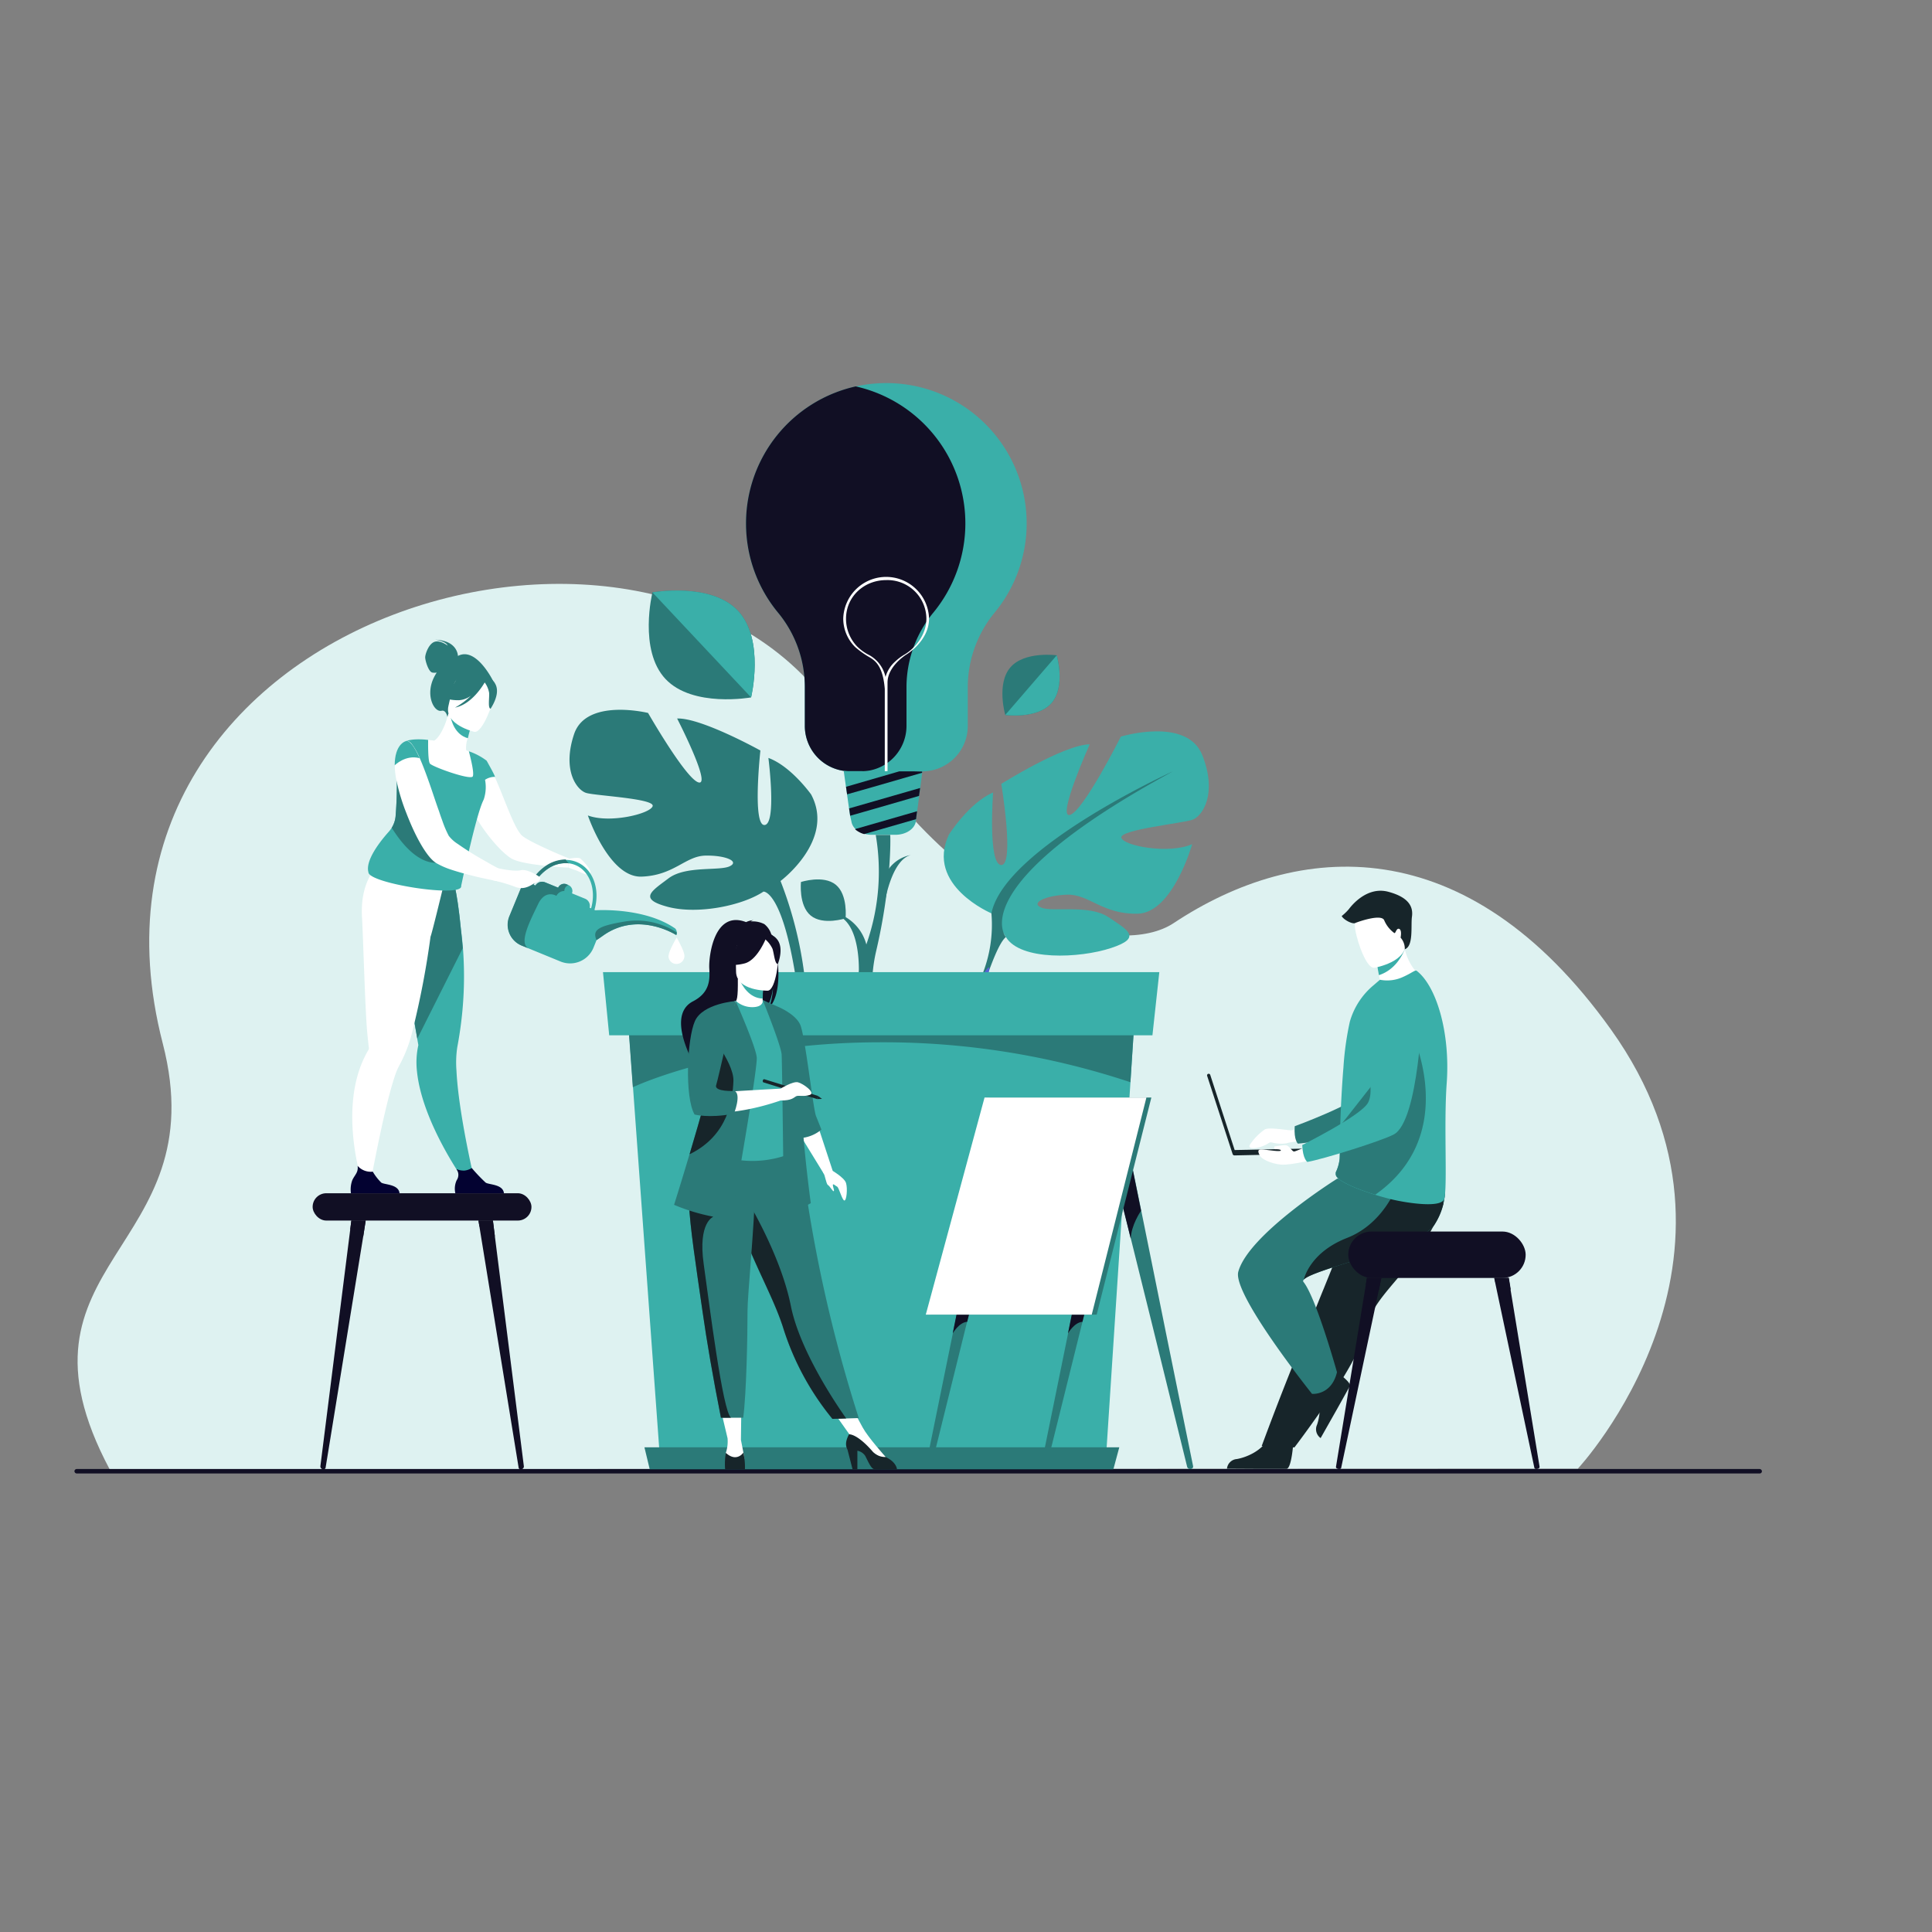<svg xmlns="http://www.w3.org/2000/svg" xmlns:xlink="http://www.w3.org/1999/xlink" viewBox="0 0 500 500"><rect x="0" y="0" width="500" height="500" fill="#808080" stroke="none"/><defs><clipPath id="clip-path"><circle cx="-790" cy="243.7" r="184.17" fill="none"/></clipPath></defs><title>ENABLE UPDATED</title><g id="OBJECTS"><path d="M408.34,380.1s50.82-54.56,8.59-113.64c-37.46-52.41-81.14-48.83-113.19-27.56-13.65,9.06-53,1.12-86.49-52.21C171.57,114,13.24,158.07,42.11,270c14,54.15-42.52,56.11-13.74,110.24Z" fill="#def2f1"/><rect x="19.26" y="380.18" width="436.73" height="1.16" rx="0.58" fill="#110f24"/><path d="M222.26,251.76c0-.1.58-12-5.15-14.7l.4-.39a11.69,11.69,0,0,1,6.7,7.76c.87,3,.21,3.63.21,3.74Z" fill="#2b7a78"/><path d="M193.07,135.45a36.17,36.17,0,0,0,8.27,23.08,30.25,30.25,0,0,1,6.95,19.24V187.9A11.75,11.75,0,0,0,220,199.62h18.75a11.75,11.75,0,0,0,11.71-11.72V177.75a30.39,30.39,0,0,1,7-19.27,36.31,36.31,0,0,0-34.59-58.75c-.47.08-.94.18-1.4.28A36.31,36.31,0,0,0,193.07,135.45Z" fill="#3aafa9"/><path d="M193.07,135.45a36.17,36.17,0,0,0,8.27,23.08,30.25,30.25,0,0,1,6.95,19.24V187.9A11.75,11.75,0,0,0,220,199.62h2.88A11.76,11.76,0,0,0,234.6,187.9V177.75a30.39,30.39,0,0,1,7-19.27A36.33,36.33,0,0,0,221.46,100,36.31,36.31,0,0,0,193.07,135.45Z" fill="#110f24"/><path d="M221.31,167.45a23.05,23.05,0,0,0,2.86,2.13c1.48,1,4.24,1.61,4.81,8.72,0,6.31,0,22.2,0,22.37h.71c0-.17,0-15.37,0-21.94h0s0-.16,0-.43c0-.7,0-1.28,0-1.71.05-4.09,4.52-6.93,4.57-7h0c2.94-1.8,6.18-5.21,6.18-9.51a11.11,11.11,0,0,0-22.21,0A10.4,10.4,0,0,0,221.31,167.45Zm.48-.18a10.36,10.36,0,0,1-2.84-7.14c0-5.73,4.66-10,10.4-10a10.07,10.07,0,0,1,10.4,10c0,4.09-2.84,7.6-5.65,9.26a13.22,13.22,0,0,0-2.43,1.82,8.32,8.32,0,0,0-2.5,4,8.54,8.54,0,0,0-4.6-5.87A12.35,12.35,0,0,1,221.79,167.27Z" fill="#fff"/><path d="M238.68,199.62l0,.31-.51,3.95-.14,1h0l-.14,1.05-.51,3.95-.14,1h0l-.13,1.05-.08.57c-.26,2-2.55,3.54-5.29,3.54h-6.17a7,7,0,0,1-1.85-.25h0a5.46,5.46,0,0,1-1.44-.6l0,0a4.46,4.46,0,0,1-.94-.71,3.36,3.36,0,0,1-1-1.92L220,211.1l-.14-1h0v0h0l-.14-.94-.52-3.66-.14-1v0l-.14-.95-.56-4Z" fill="#3aafa9"/><path d="M236.23,199.62h-3.48c-5.63,1.62-11.21,3.23-13.8,4l.14.95v0l.14,1c2.09-.58,7.12-2,19.41-5.58l0-.31Z" fill="#110f24"/><path d="M219.89,210.11h0v0h0l.14,1c2.42-.68,7.42-2.11,17.82-5.13l.14-1.05h0l.14-1c-6.58,1.9-14.54,4.2-18.38,5.29Z" fill="#110f24"/><path d="M222.21,215.26l0,0a5.46,5.46,0,0,0,1.44.6h0L237.07,212l.13-1.05h0l.14-1-16.07,4.63A4.46,4.46,0,0,0,222.21,215.26Z" fill="#110f24"/><path d="M207.29,228.26s-.65,6.1,2.54,8.7,9,.7,9,.7.66-6.1-2.54-8.7S207.29,228.26,207.29,228.26Z" fill="#2b7a78"/><path d="M221.28,274a69.19,69.19,0,0,1,3.12-30.14,56.43,56.43,0,0,0,2.24-27.78h3.74c.1.54.36,13-3.63,30.06-3.58,15.36,3.11,27.86,1.69,27.86Z" fill="#2b7a78"/><path d="M229.14,232.77c0-.08,1.8-10.32,6.6-11.49h0a9,9,0,0,0-6.4,4.68c-1.13,2.13-.73,2.73-.76,2.82Z" fill="#2b7a78"/><rect x="80.91" y="308.81" width="56.63" height="7.07" rx="3.53" fill="#110f24"/><path d="M94.64,315.88,94,320l-9.74,59.87a.49.49,0,0,1-.51.37.76.76,0,0,1-.84-.75l7.73-61.31.29-2.32Z" fill="#110f24"/><path d="M94.64,315.88,94,320c-.47-1.65-3.36-1.82-3.36-1.82l.29-2.32Z" fill="#110f24"/><path d="M134.74,380.26a.49.49,0,0,1-.51-.37L124.49,320l-.42-2.58-.25-1.56h3.74l.29,2.32.23,1.81,7.5,59.5A.76.76,0,0,1,134.74,380.26Z" fill="#110f24"/><path d="M128.08,320c-1-2-4-2.57-4-2.57h0l-.25-1.56h3.74l.29,2.32Z" fill="#110f24"/><path d="M118.51,169.76c0-.34-.28-4-5.87-4.2,0,0,2.75.33,3.22,1.54,0,0-1.87-1.5-3.39-1s-2.42,3.15-2.43,4,.84,3.71,1.81,3.95a2.88,2.88,0,0,0,1.17,0,13.9,13.9,0,0,0-.75,1.34c-2.23,4.58.07,9,2,8.56,1.22-.32,1.56,1.75,1.56,1.75l11.76-9.52S123.22,167.25,118.51,169.76Z" fill="#2b7a78"/><path d="M147.37,222.21s2.33-.45,2.86,0,3.06,3,2.52,3.87-3.13-.7-3.67-.84-2.05-.74-2.05-.74Z" fill="#fff"/><path d="M122.6,304.62l-2.5.93s-10.85-15.05-12.19-28.3a20.51,20.51,0,0,1,.36-6.77s-.1-.6-.29-1.67c-.09-.5-.19-1.1-.31-1.79-.36-2-.84-4.79-1.4-7.94-1.27-7.25-2.93-16.51-4.21-23.32l.67-.22,7.29-2.35,1.5-4.78L117,227s1.21,2.37,2.29,13.57c.2,1.47.38,3.09.52,4.84a96.07,96.07,0,0,1-.52,19.62c-.25,1.94-.56,3.95-.95,6a26.66,26.66,0,0,0-.21,6C118.63,287.79,122.6,304.62,122.6,304.62Z" fill="#3aafa9"/><path d="M119.76,245.39,108,268.81c-.09-.5-.19-1.1-.31-1.79-.36-2-.84-4.79-1.4-7.94-1.27-7.25-2.93-16.51-4.21-23.32l.67-.22,7.29-2.35,1.5-4.78L117,227s1.21,2.37,2.29,13.57C119.44,242,119.62,243.64,119.76,245.39Z" fill="#2b7a78"/><path d="M114.58,230l-.28-2.34c-4.56,1.21-16.77-3.39-16.77-3.39s-4.42,3.89-3.84,13.21c.28,4.55.8,23.89,1.34,29.61.19,2.08.37,3.55.44,4.14h0a.79.79,0,0,1-.14.51,27.27,27.27,0,0,0-2,4.2c-5.31,14.15.82,31.57.82,31.57l1.59-.64s3.48-19.39,6.32-28a17.46,17.46,0,0,1,1.36-3.28,36.54,36.54,0,0,0,3.41-9.1,224,224,0,0,0,4.6-24.14C111.58,242.39,114.58,230,114.58,230Z" fill="#fff"/><path d="M147.37,222.21,147,224.5l-.42,0c-.83,0-2.85-.17-5.14-.41-3.44-.34-7.53-.95-9.15-1.95-2.48-1.51-6.54-6.15-9.19-10.78a2.27,2.27,0,0,1-.19-.34,16.58,16.58,0,0,1-2.42-6.84,9.54,9.54,0,0,1,.32-3.1,7.8,7.8,0,0,1,1.4-2.8,1.35,1.35,0,0,1,.26-.32,6.64,6.64,0,0,1,1.8-1.54c.45-.18,1,0,1.46.59v0a8.66,8.66,0,0,1,1.3,1.93s0,0,0,.06l.3.56a.66.66,0,0,1,.08.13c.21.44.41.89.62,1.37,2.33,5.06,4.8,12.74,6.87,15,.88,1,4.95,2.91,8.18,4.35C145.48,221.46,147.37,222.21,147.37,222.21Z" fill="#fff"/><path d="M123.3,201.62a14.18,14.18,0,0,1-5.26,1.24c-7.85.43-9.63-6.46-10-11a6.62,6.62,0,0,1,2.7-.34c.55,0,1.13.09,1.61.15,1-.5,2.69-2.94,3.69-7l.34.16,5.66,2.66s-.6,1.85-1,3.61a7.12,7.12,0,0,0-.39,3.09c.45.18.71.3.71.3h0A40.37,40.37,0,0,1,123.3,201.62Z" fill="#fff"/><path d="M122.08,187.44s-.6,1.85-1,3.61c-3.32-.92-4.32-4.4-4.62-6.27Z" fill="#3aafa9"/><path d="M122.78,189.4s-7.92-1.84-6.71-6.76,1-8.46,6.13-7.5,5.63,3.08,5.62,4.82S124.87,189.75,122.78,189.4Z" fill="#fff"/><path d="M128.27,177.17c-.86-1.78-1.86-1.69-2.49-1.37a5.68,5.68,0,0,0-7.37-.63A9.66,9.66,0,0,1,114,180s1.21,1.25,4.74,1.22a5.84,5.84,0,0,0,3.15-1.18,19.12,19.12,0,0,1-4.13,3.08c4.41-.85,7.38-6,7.68-6.5a6.42,6.42,0,0,1,1.15,2.72c.08,1.35-.38,4,.39,4.07C126.94,183.36,129.54,179.84,128.27,177.17Z" fill="#2b7a78"/><path d="M128.12,201.05c-.28-.86-2.19-4.19-2.19-4.19h0a16.24,16.24,0,0,0-4.57-2.42h0c0,.2,1.48,5.38,1,6.48s-10.57-2.5-11.12-3.33c-.44-.67-.45-4.18-.44-5.55,0-.34,0-.55,0-.55s-3.75-.51-5.86.35a16.24,16.24,0,0,1,1.14,3.8c0,.19,0,.38.07.57a7.92,7.92,0,0,1,0,1.19,2.31,2.31,0,0,1-.72,1.43,11.4,11.4,0,0,1-1.51,1.25l-1.24.9h0a100.85,100.85,0,0,1-.31,10.32,6.87,6.87,0,0,1-1,2.93,8.07,8.07,0,0,1-.74,1c-2.22,2.48-6.14,7.43-5.28,10.51.06,2.91,24.57,6.72,24,3.53,0,0,3.68-17.74,5.67-22,.07-.15.14-.31.2-.46a10,10,0,0,0,.31-5A4.55,4.55,0,0,1,128.12,201.05Z" fill="#3aafa9"/><path d="M112.8,223.31c-4.83-.05-8.92-5.07-11.42-9.08a6.87,6.87,0,0,0,1-2.93,100.85,100.85,0,0,0,.31-10.32h0l1.24-.9a11.4,11.4,0,0,0,1.51-1.25C109.4,205.52,119.36,223.38,112.8,223.31Z" fill="#2b7a78"/><path d="M131.07,225.94l-.66,2.42-2.16-.4c-.39-.07-.62-.13-.62-.13-1.06-.21-2.33-.49-3.71-.79h0c-2.36-.57-5-1.25-7.24-2a19.89,19.89,0,0,1-3.86-1.72,2.14,2.14,0,0,1-.26-.19c-2.21-1.61-4.84-6.33-6.88-11.4-.29-.7-.55-1.4-.82-2.08a51.89,51.89,0,0,1-2.15-7.18,21,21,0,0,1-.51-3.43,7.85,7.85,0,0,1,0-1c0-5.48,2.76-6.24,2.76-6.24l.19-.06c.47-.07,1,.25,1.47.87a16.84,16.84,0,0,1,2,3.58c1.07,2.43,2.21,5.59,3.27,8.73.58,1.72,1.15,3.44,1.72,5,.32,1,.64,1.87.94,2.7a26.6,26.6,0,0,0,1.59,3.69,9,9,0,0,0,2.33,2.1,80.68,80.68,0,0,0,7.49,4.65c1,.61,2.06,1.16,2.89,1.61C130.18,225.47,131.07,225.94,131.07,225.94Z" fill="#fff"/><path d="M108.6,196.22c-3.64-1-6.45,1.84-6.45,1.84,0-5.47,2.77-6.22,2.77-6.22C106,191.38,107.29,193.28,108.6,196.22Z" fill="#3aafa9"/><path d="M103.4,308.81H90.82a7,7,0,0,1,.35-3.37c.63-1.4,1.62-2,1.38-3.72a4.53,4.53,0,0,0,3.92,1.5,13.83,13.83,0,0,0,2.19,2.83C99.48,306.64,103.15,306.43,103.4,308.81Z" fill="#030231"/><path d="M130.42,308.81H117.84a5.25,5.25,0,0,1,.35-3.37,2.44,2.44,0,0,0-.09-2.9,4.75,4.75,0,0,0,2.12.4,4.3,4.3,0,0,0,1.87-.66,43.77,43.77,0,0,0,3.59,3.77C126.5,306.64,130.17,306.43,130.42,308.81Z" fill="#030231"/><path d="M135,244.71l1.74.71,8.35,3.43a6.53,6.53,0,0,0,8.49-3.56l.81-2c.53-.35,1.08-.72,1.64-1.12,9.12-6.56,19-.18,19-.18a1.46,1.46,0,0,0,.13-.68,1.66,1.66,0,0,0-.4-1c-6.14-4.27-14.89-4.78-18.74-4.78-1.22,0-1.95.05-1.95.05l-.23-.1c1.56-5.27-.35-10.64-4.6-12.39a7.44,7.44,0,0,0-2.81-.55,9.28,9.28,0,0,0-5.27,1.73,12.53,12.53,0,0,0-3.9,4.44,2,2,0,0,0-2.4,1.18l-3,7.29A5.81,5.81,0,0,0,135,244.71Zm12.11-15.66-.47-.19a1.55,1.55,0,0,0-.63-.13,1.69,1.69,0,0,0-1.56,1l-3.4-1.39a2,2,0,0,0-2.47.83l-.5-.2a11.52,11.52,0,0,1,3.94-4.28,8,8,0,0,1,5.21-1.26,6.41,6.41,0,0,1,1.64.43c3.79,1.56,5.48,6.41,4.1,11.21l-.37-.15a2,2,0,0,0-1.17-2.33l-3.4-1.39A1.68,1.68,0,0,0,147.09,229.05Z" fill="#3aafa9"/><path d="M154.37,243.3c.53-.35,1.08-.72,1.64-1.12,9.12-6.56,19-.18,19-.18a1.46,1.46,0,0,0,.13-.68,19,19,0,0,0-13-2.9C154.64,239.63,153.28,240.67,154.37,243.3Z" fill="#2b7a78"/><path d="M135,244.71l1.74.71c-2.61-1.42.62-7.44,2.51-11.41s4.75-2.16,4.75-2.16a2.28,2.28,0,0,1,2.06-1.26,1.58,1.58,0,0,1,1.05-1.54l-.47-.19a1.55,1.55,0,0,0-.63-.13,1.69,1.69,0,0,0-1.56,1l-3.4-1.39a2,2,0,0,0-2.47.83l-.5-.2a11.52,11.52,0,0,1,3.94-4.28,8,8,0,0,1,5.21-1.26,3.7,3.7,0,0,1-.83-1,9.28,9.28,0,0,0-5.27,1.73,12.53,12.53,0,0,0-3.9,4.44,2,2,0,0,0-2.4,1.18l-3,7.29A5.81,5.81,0,0,0,135,244.71Z" fill="#2b7a78"/><path d="M138.9,228.28c-1.21.51-2.91,2.29-5.64,1.21a44,44,0,0,0-5-1.53c-.39-.07-.62-.13-.62-.13l1.08-3.14a.42.42,0,0,0,.13,0c.7.15,4.25.91,5.92.53,1.87-.44,5,1.81,5,1.81S140.11,227.79,138.9,228.28Z" fill="#fff"/><path d="M173.06,247.27c0-1.13,2.06-4.64,2.06-4.64s2,3.51,2,4.64a2.06,2.06,0,1,1-4.11,0Z" fill="#fff"/><path d="M209.92,205.61s-5.18-7.31-11.06-9.46c0,0,2.2,17.15-1,17.36s-1.07-19.28-1.07-19.28-15.33-8.51-21.55-8.28c0,0,8.81,17.14,5.64,16.56s-13.16-18-13.16-18-16-3.94-19.15,5.49.75,14.46,3.11,15.2,17.74,1.44,17.23,3.41-11.08,4.56-16.77,2.43c0,0,5.47,16.14,13.9,15.83s11.32-5.34,16.54-5.44,8.92,1.52,6.24,2.77-11.4-.21-15.8,3.11-7.92,5.31-.23,7.37,19.3-.27,24.8-3.94c0,0,4.51-.37,8.05,20.44,1.37,8,.32,19.91.32,19.91l2.85-.43A101.73,101.73,0,0,0,202,228S216.24,217.4,209.92,205.61Z" fill="#2b7a78"/><path d="M256.62,236.39s-17.21-7.23-11.05-20.38c0,0,5.19-8.24,11.44-10.91,0,0-1.38,18.73,2.12,18.77s0-21,0-21,16.12-10.13,22.88-10.24c0,0-8.55,19.1-5.14,18.28s13.21-20.28,13.21-20.28,17.11-5.22,21.08,4.82,0,15.73-2.48,16.67-19.15,2.6-18.47,4.71,12.28,4.29,18.32,1.64c0,0-5,17.82-14.13,18s-12.6-5.13-18.26-4.93-9.58,2.18-6.61,3.37,12.35-.9,17.32,2.44,8.9,5.3.68,8-23.44,3.31-27.19-2.82Z" fill="#3aafa9"/><path d="M303.58,199.61s-43.64,19.8-47,36.78a34.71,34.71,0,0,1-2.53,16.23l.36,3.24s3.5-11.54,5.92-13.34C260.37,242.52,248.62,229.43,303.58,199.61Z" fill="#2b7a78"/><path d="M254.09,252.62s-5.79,11.4-.34,23.87l1.74-.69s-3.36-14-.51-21.59S254.09,252.62,254.09,252.62Z" fill="#5662d4"/><path d="M191,158.08c7,7.51,3.38,22.41,3.38,22.41s-15.1,2.73-22.15-4.77-3.38-22.41-3.38-22.41S184,150.58,191,158.08Z" fill="#2b7a78"/><path d="M191,158.08c7,7.51,3.38,22.41,3.38,22.41l-25.53-27.18S184,150.58,191,158.08Z" fill="#3aafa9"/><path d="M272.16,181.91c-3.68,4.26-12,3.12-12,3.12s-2.35-8.06,1.33-12.32,12-3.12,12-3.12S275.84,177.65,272.16,181.91Z" fill="#2b7a78"/><path d="M272.16,181.91c-3.68,4.26-12,3.12-12,3.12l13.32-15.44S275.84,177.65,272.16,181.91Z" fill="#3aafa9"/><polygon points="294.23 254.39 294.22 254.46 292.56 280.08 286.36 375.18 170.63 375.18 163.82 281.38 161.94 255.53 161.86 254.39 294.23 254.39" fill="#3aafa9"/><path d="M294.22,254.46l-1.67,25.62A202.53,202.53,0,0,0,228,269.74c-39.86,0-64.22,11.64-64.22,11.64l-1.88-25.85Z" fill="#2b7a78"/><polygon points="298.25 267.93 157.66 267.93 156.05 251.59 300.03 251.59 298.25 267.93" fill="#3aafa9"/><polygon points="288.14 380.25 168.15 380.25 166.78 374.56 289.67 374.56 288.14 380.25" fill="#2b7a78"/><path d="M229.21,378.06v-1s-4.55-5.05-5.94-7.61l-3.84-7.1-5,1.25,6.38,9Z" fill="#fff"/><path d="M201.16,248c.88-3.62-.4-5.3-1.55-6.19a5.41,5.41,0,0,0-1.8-2.65,6.58,6.58,0,0,0-3.52-.68,1.61,1.61,0,0,1,.74-.35,5.47,5.47,0,0,0-1.95.51c-8.38-3.23-9.7,9.11-9.52,12s.15,6.25-4.21,8.5c-8.32,4.32,2.76,20.56,2.76,20.56-.21-2.31,10.49-14.54,16.07-18.21a16.1,16.1,0,0,0,1.87-5.81,15.18,15.18,0,0,1-1.14,5.26C201.45,258.53,201.83,252.91,201.16,248Z" fill="#110f24"/><path d="M197.84,261.61s-2.69,1.42-4.74.86-3.18-3-3.15-3c.81-.16,1.05-1.28,1-6.09l.37.07,6.2,1.23s-.14,2-.15,3.78C197.4,260,197.49,261.44,197.84,261.61Z" fill="#fff"/><path d="M197.55,254.65s-.14,2-.15,3.78c-3.47-.09-5.3-3.26-6.05-5Z" fill="#3aafa9"/><path d="M222.25,367l-3.28.1-3.56.11a70.31,70.31,0,0,1-12.82-23.81c-.11-.34-.22-.69-.34-1-2.52-7.35-7.75-16.58-10.51-24.94-.44-1.33-.83-2.58-1.18-3.76-.12-.38-.23-.76-.33-1.12a88.59,88.59,0,0,1-3.16-16.64l19.89.16A370.81,370.81,0,0,0,222.25,367Z" fill="#2b7a78"/><path d="M204.18,284.62c-.05,9.47,1.39,13.53,1.39,13.53a26.8,26.8,0,0,1-18.65,1.14c-.11,0-8.38-1.92-8.38-1.92.17-.39,1.68-6.77,1.84-7.12,2.14-4.59,3.76-6.6,4-8a29.78,29.78,0,0,0,.24-7.93,63.21,63.21,0,0,0-2.45-12.46A64.38,64.38,0,0,0,190.4,259a6.38,6.38,0,0,0,4.43,1.65c2-.05,2.67-.91,2.57-1.85,2.15,1.19,3.86,2.32,3.86,2.32,1.83,3.17,5.53,6.25,5.8,11.12C207.13,273.48,204.18,284.35,204.18,284.62Z" fill="#3aafa9"/><path d="M198.71,256.39s-8.21.13-8.22-5-1.07-8.54,4.17-8.84,6.26,1.65,6.68,3.35S200.84,256.22,198.71,256.39Z" fill="#fff"/><path d="M198.4,242.44s-2.24,6-5.69,6.89-5,0-5,0a9.76,9.76,0,0,0,3.2-5.77S196.71,239.59,198.4,242.44Z" fill="#110f24"/><path d="M197.85,242.93a7.28,7.28,0,0,1,2.08,2.64c.41,1.3.6,4,1.38,3.89,0,0,1.69-4.07-.21-6.38S197.85,242.93,197.85,242.93Z" fill="#110f24"/><path d="M192.56,376.83c-.28-1.53-.81-4.19-.81-4.19l.12-9.43h-5.72l2.14,9a9.29,9.29,0,0,1-.44,3.77s-.55,2.51,1.91,2.55S192.84,378.37,192.56,376.83Z" fill="#fff"/><path d="M187.85,376a17.25,17.25,0,0,0-.19,4.26s.73,0,2.52,0,2.61,0,2.61,0a17.44,17.44,0,0,0-.4-4.32S190.64,378.56,187.85,376Z" fill="#17252a"/><polygon points="211.62 291.19 215.5 303.01 213.28 303.89 206.88 293.45 211.62 291.19" fill="#fff"/><path d="M232.14,380.26s-4.95.09-5.79,0-1.49-1.62-2.4-3.43a3.07,3.07,0,0,0-2.06-1.38l0,4.81h-1.25l-1.3-5.07c-.8-1.48-.19-2.82.37-4,.66,0,2.57.45,5.93,4.23a4.37,4.37,0,0,0,3.53,1.65l0,0C232.05,378.37,232.14,380.26,232.14,380.26Z" fill="#17252a"/><path d="M212.58,292.34s-.6-1.54-1.39-3.49-2.81-20.92-4.13-23.74-5.89-4.64-5.89-4.64l-3.77-1.63s4.75,11.73,4.89,14.1.55,38.82.55,38.82-.28,1.67,2.94,1,4.05-1.4,4.05-1.4-1.17-8.54-1.87-16.92A9.49,9.49,0,0,0,212.58,292.34Z" fill="#2b7a78"/><path d="M219,367.09l-3.56.11a70.31,70.31,0,0,1-12.82-23.81c-.11-.34-.22-.69-.34-1-2.52-7.35-7.75-16.58-10.51-24.94-.44-1.33-.83-2.58-1.18-3.76-.12-.38-.23-.76-.33-1.12l2.93-2.23S202,324.55,204.68,338C207,349.59,216.52,363.6,219,367.09Z" fill="#17252a"/><path d="M193.46,339.2c0,6.52-.28,21.5-1.12,27.71h-3.15c-1.75,0-2.61,0-2.61,0-2.13-10.79-3.65-19.71-4.75-27.4-.91-6.31-1.71-11.72-2.33-16.38s-1.06-8.62-1.21-11.93c0-.53,0-1,0-1.53s0-1,0-1.44l17.19-1.68C195.2,317.94,193.44,335.41,193.46,339.2Z" fill="#2b7a78"/><path d="M189.19,366.91c-1.75,0-2.61,0-2.61,0-2.13-10.79-3.65-19.71-4.75-27.4-.91-6.31-1.71-11.72-2.33-16.38s-1.06-8.62-1.21-11.93l6.31,3.71s-4,1.42-2.49,12.17S187.05,365.38,189.19,366.91Z" fill="#17252a"/><path d="M190,311.06s-1.21,4.38-5.4,3.82a50.69,50.69,0,0,1-10.15-3.07s1.79-5.66,4-13.09c2.69-9,6-20.6,7.6-27.91a48.23,48.23,0,0,0,.86-5l3.47-6.75s5.18,11.64,5.46,14.57S190,311.06,190,311.06Z" fill="#2b7a78"/><path d="M185.81,273.2l4.59-14.13a73.56,73.56,0,0,0-8.7,3.19s-1.82,2.35-2.94,7.75c0,0-1.19,13,1.46,17.73,0,0,8.38,1.68,21.79-2.93v-3.07s-14.67.77-17.67,1.11Z" fill="#fff"/><path d="M189.81,279.78c-.19,4.75-1.3,14-11.26,18.9l-.08,0c2.69-9,6-20.6,7.6-27.91C187.9,273.54,189.91,277.17,189.81,279.78Z" fill="#17252a"/><path d="M190.4,259.07s-8.5.6-10.55,5.17-2.7,19.73-.09,24.2c0,0,3.59,1,9.93-.17l.24,0s2-5,.21-5.93c0,0-5.36.27-4.8-1.49S190.4,259.07,190.4,259.07Z" fill="#2b7a78"/><path d="M211.72,283.63l-.25.81-13.95-4.34a.53.53,0,0,1-.1-.49.42.42,0,0,1,.35-.32Z" fill="#17252a"/><polygon points="212.73 284.4 211.72 283.63 211.47 284.44 212.73 284.4" fill="#17252a"/><path d="M214.94,302.68s3.54,2,4,3.45.15,4.61-.42,4.56-1.4-3.35-1.86-3.58-1.12-.93-1.12-.42.47,1.44.23,1.58-1-1.3-1.49-1.58-.73-2.58-1.22-3.2S214.94,302.68,214.94,302.68Z" fill="#fff"/><path d="M202,281.74s3.16-1.95,4.49-1.65,4.71,2.75,3.08,3.28-2.94,0-3.57.36-1.09,1.09-4,1.08S202,281.74,202,281.74Z" fill="#fff"/><path d="M339.3,290.23s-4,2.29-5.16,2.29-5.56-.86-6.8-.23a14.78,14.78,0,0,0-3.89,4c-.75,1.5,3,.84,4.83-.43a1.09,1.09,0,0,1,.89-.19,8.85,8.85,0,0,0,3.79.21c1.25-.46,7.85-1,7.85-1Z" fill="#fff"/><path d="M370,259s-4.18,29.72-11.1,32.38c-3.42,1.31-18.51,4.29-23,4.59,0,0-1.09-.89-.83-4.5,0,0,15.82-5.81,18.07-9,3.34-4.7-2.08-19.19,2.12-23.61S366.52,252.57,370,259Z" fill="#2b7a78"/><path d="M368.57,321.59a53,53,0,0,1-4.08,5.85c-4.5,5.67-9.39,10.35-10.24,14.77a20.38,20.38,0,0,1-.79,2.83c-.35,1-.79,2.07-1.3,3.18a98.2,98.2,0,0,1-7.61,13c-4.92,7.29-9.55,13.37-9.55,13.37l-8.48-.36c.34-.85,4-10.92,9-23.22l6.21-15.44c.28-.68.55-1.36.82-2,.63-1.56,1.26-3.11,1.86-4.61l8.35-20.76s18.59-7,20.52-2.47C374.86,309.45,373.56,313.13,368.57,321.59Z" fill="#17252a"/><path d="M334.74,373.05s-.44,7-1.79,7.1c-.18,0-6.87,0-6.87,0l-8.54-.05a2.77,2.77,0,0,1,2.55-2.5c2.5-.43,6.67-2.19,8.19-5.49C329.87,368.66,334.74,373.05,334.74,373.05Z" fill="#17252a"/><path d="M344,353.73s5.9,3.79,5.33,5c-.08.17-3.34,6-3.34,6l-4.21,7.44a2.78,2.78,0,0,1-.93-3.45c.83-2.39,1.34-6.9-.8-9.83C337.79,355.84,344,353.73,344,353.73Z" fill="#17252a"/><path d="M339.55,360.73s5,.49,6.46-5.61c0,0-5.37-19.26-8.67-23.35-.15-.18-.11-.39.09-.61,2.49-2.81,30.15-8.52,33.76-14.14a17.27,17.27,0,0,0,2.34-5.39,12.7,12.7,0,0,0,.17-5.8l-27.62-.8s-22.94,14.34-25.61,24.09C318.89,334.92,339.55,360.73,339.55,360.73Z" fill="#2b7a78"/><path d="M337.43,331.16c2.49-2.81,30.15-8.52,33.76-14.14a17.27,17.27,0,0,0,2.34-5.39v-3.49l-11.74-1.85s-3.33,10.24-13.19,14.09C339.36,324,337.61,330.36,337.43,331.16Z" fill="#17252a"/><path d="M353.64,257.12c5.59,1.45,14.85-3.73,14.85-3.73a13.71,13.71,0,0,1-4.93-7.73c-.07-.27-.13-.54-.18-.82l-2.87-.61-4.27,3.82a35,35,0,0,0,.63,4.32c.09.48.2,1,.32,1.53A13.15,13.15,0,0,0,353.64,257.12Z" fill="#fff"/><path d="M374.41,280.29c-.8,10.76.25,27.13-.66,30-.78,2.45-9.71,1-13.28.18-1.32-.31-2.91-.74-4.56-1.25-4.61-1.42-9.62-3.46-10.16-5a1.54,1.54,0,0,1-.05-.17,1.38,1.38,0,0,1,0-.64,10.71,10.71,0,0,0,1-3.51c.09-2.13.08-4.63.16-7.33,0-.3,0-.64,0-.94v-.28c.07-3,.23-6.17.41-9.3.12-2,.25-3.92.41-5.79a78.1,78.1,0,0,1,1.65-11.82,19,19,0,0,1,6.1-9.42l1.7-1.46a9.8,9.8,0,0,0,6.17-.82c2.19-1,2.95-1.78,3.33-1.5C371.71,255.15,375.35,267.12,374.41,280.29Z" fill="#3aafa9"/><path d="M355.91,309.19c-4.61-1.42-9.62-3.46-10.16-5a1.54,1.54,0,0,1-.05-.17c0-.22,0-.43,0-.64a10.71,10.71,0,0,0,1-3.51c.09-2.13.08-4.63.16-7.33,0-.3,0-.64,0-.94v-.28l18.6-23.71S378,293.69,355.91,309.19Z" fill="#2b7a78"/><path d="M356.24,248.05a35,35,0,0,0,.63,4.32c4.17-1.35,6.06-5.11,6.69-6.71-.07-.27-.13-.54-.18-.82l-2.87-.61Z" fill="#3aafa9"/><path d="M355.68,250.46s9.09-1.52,8.05-7.16-.55-9.65-6.4-8.92-6.57,3.09-6.69,5.06S353.29,250.71,355.68,250.46Z" fill="#fff"/><path d="M342.22,297.15l-22.69.48-6.32-19.45a.42.42,0,0,0-.53-.27h0a.41.41,0,0,0-.27.53L319,298.66a.5.5,0,0,0,.5.36l22.77-.49Z" fill="#17252a"/><path d="M341.79,299.64s-7.44,2-10.23,1.76-5.11-1.54-5.46-2.23-1.09-1.92.81-1.69,4.49.63,4.57.26-1.55-.33-1.55-.33-.49-.71.13-.74,2.43-.52,3.1-.18,1.29,1.57,1.78,1.52,6.23-2.58,6.23-2.58Z" fill="#fff"/><path d="M368.14,260.21s-.88,30-7.47,33.41c-3.25,1.68-17.93,6.3-22.33,7.09,0,0-1.19-.76-1.32-4.38,0,0,15.08-7.52,17-10.9,2.81-5-4.18-18.86-.49-23.71S364,254.21,368.14,260.21Z" fill="#3aafa9"/><path d="M363.56,245.66a4.33,4.33,0,0,0-1.09-3s.41-1.94-.35-2.26-.93,1.31-1.29,1.06a7.85,7.85,0,0,1-2.59-3.27c-.67-1.79-6.82.38-7.54.7s-3-.86-3.47-1.82a13.47,13.47,0,0,0,1.86-1.79c.57-.77,4.61-6,10.24-4.48s6.4,4.16,6.08,6.46S365.87,244.89,363.56,245.66Z" fill="#17252a"/><rect x="348.93" y="318.72" width="45.91" height="12.01" rx="6" fill="#110f24"/><path d="M357.5,330.73l-.67,3.18-9.74,46c0,.16-.24.28-.51.28-.5,0-.89-.27-.83-.58l7.72-47.09.29-1.78Z" fill="#110f24"/><path d="M357.5,330.73l-.67,3.18c-.46-1.27-3.36-1.4-3.36-1.4l.29-1.78Z" fill="#110f24"/><path d="M397.61,380.18c-.26,0-.48-.12-.51-.28l-9.74-46-.42-2-.25-1.19h3.74l.29,1.78.23,1.39,7.49,45.7C398.5,379.91,398.11,380.18,397.61,380.18Z" fill="#110f24"/><path d="M391,333.9c-.95-1.51-4-2-4-2h0l-.25-1.19h3.74l.29,1.78Z" fill="#110f24"/><path d="M308.23,380.16a.8.8,0,0,1-1-.57L298,342.08l-1.8-7.25-3.53-14.25-5.39-21.7,5.06-.33,3,14.71,4.28,21.14,2.15,10.65,7,34.38A.62.62,0,0,1,308.23,380.16Z" fill="#2b7a78"/><path d="M295.29,313.26l-.07.21s-2.49,3.61-2.58,7.11l-5.39-21.7,5.06-.33Z" fill="#110f24"/><path d="M290.87,298.88l-8.93,35.95-1.8,7.25-9.31,37.51a.78.78,0,0,1-.94.57.63.63,0,0,1-.46-.73l7-34.38,2.16-10.65,7.25-35.85Z" fill="#2b7a78"/><path d="M281.94,334.83l-1.8,7.25c-2.12.14-3.75,3-3.75,3l2.16-10.65,3.38-.34S281.94,334.35,281.94,334.83Z" fill="#110f24"/><path d="M261,298.88l-8.92,35.95-1.8,7.25L241,379.59a.78.78,0,0,1-.94.57.62.62,0,0,1-.46-.73l7-34.38,2.16-10.65L256,298.55Z" fill="#2b7a78"/><path d="M252.11,334.83l-1.8,7.25c-2.13.14-3.75,3-3.75,3l2.16-10.65,3.37-.34S252.11,334.35,252.11,334.83Z" fill="#110f24"/><polygon points="283.82 340.23 240.87 340.23 256.08 284.04 297.97 284.04 283.82 340.23" fill="#2b7a78"/><polygon points="282.54 340.23 239.59 340.23 254.8 284.04 296.69 284.04 282.54 340.23" fill="#fff"/><g clip-path="url(#clip-path)"><path d="M-1145.57,429.52s150-143.1,343.34-151.89c64.93-2.95,330.81,56.23,554.71,102.72,9.41,2,244.07,48.75,276,50.16Z" fill="#3aafa9"/></g></g></svg>